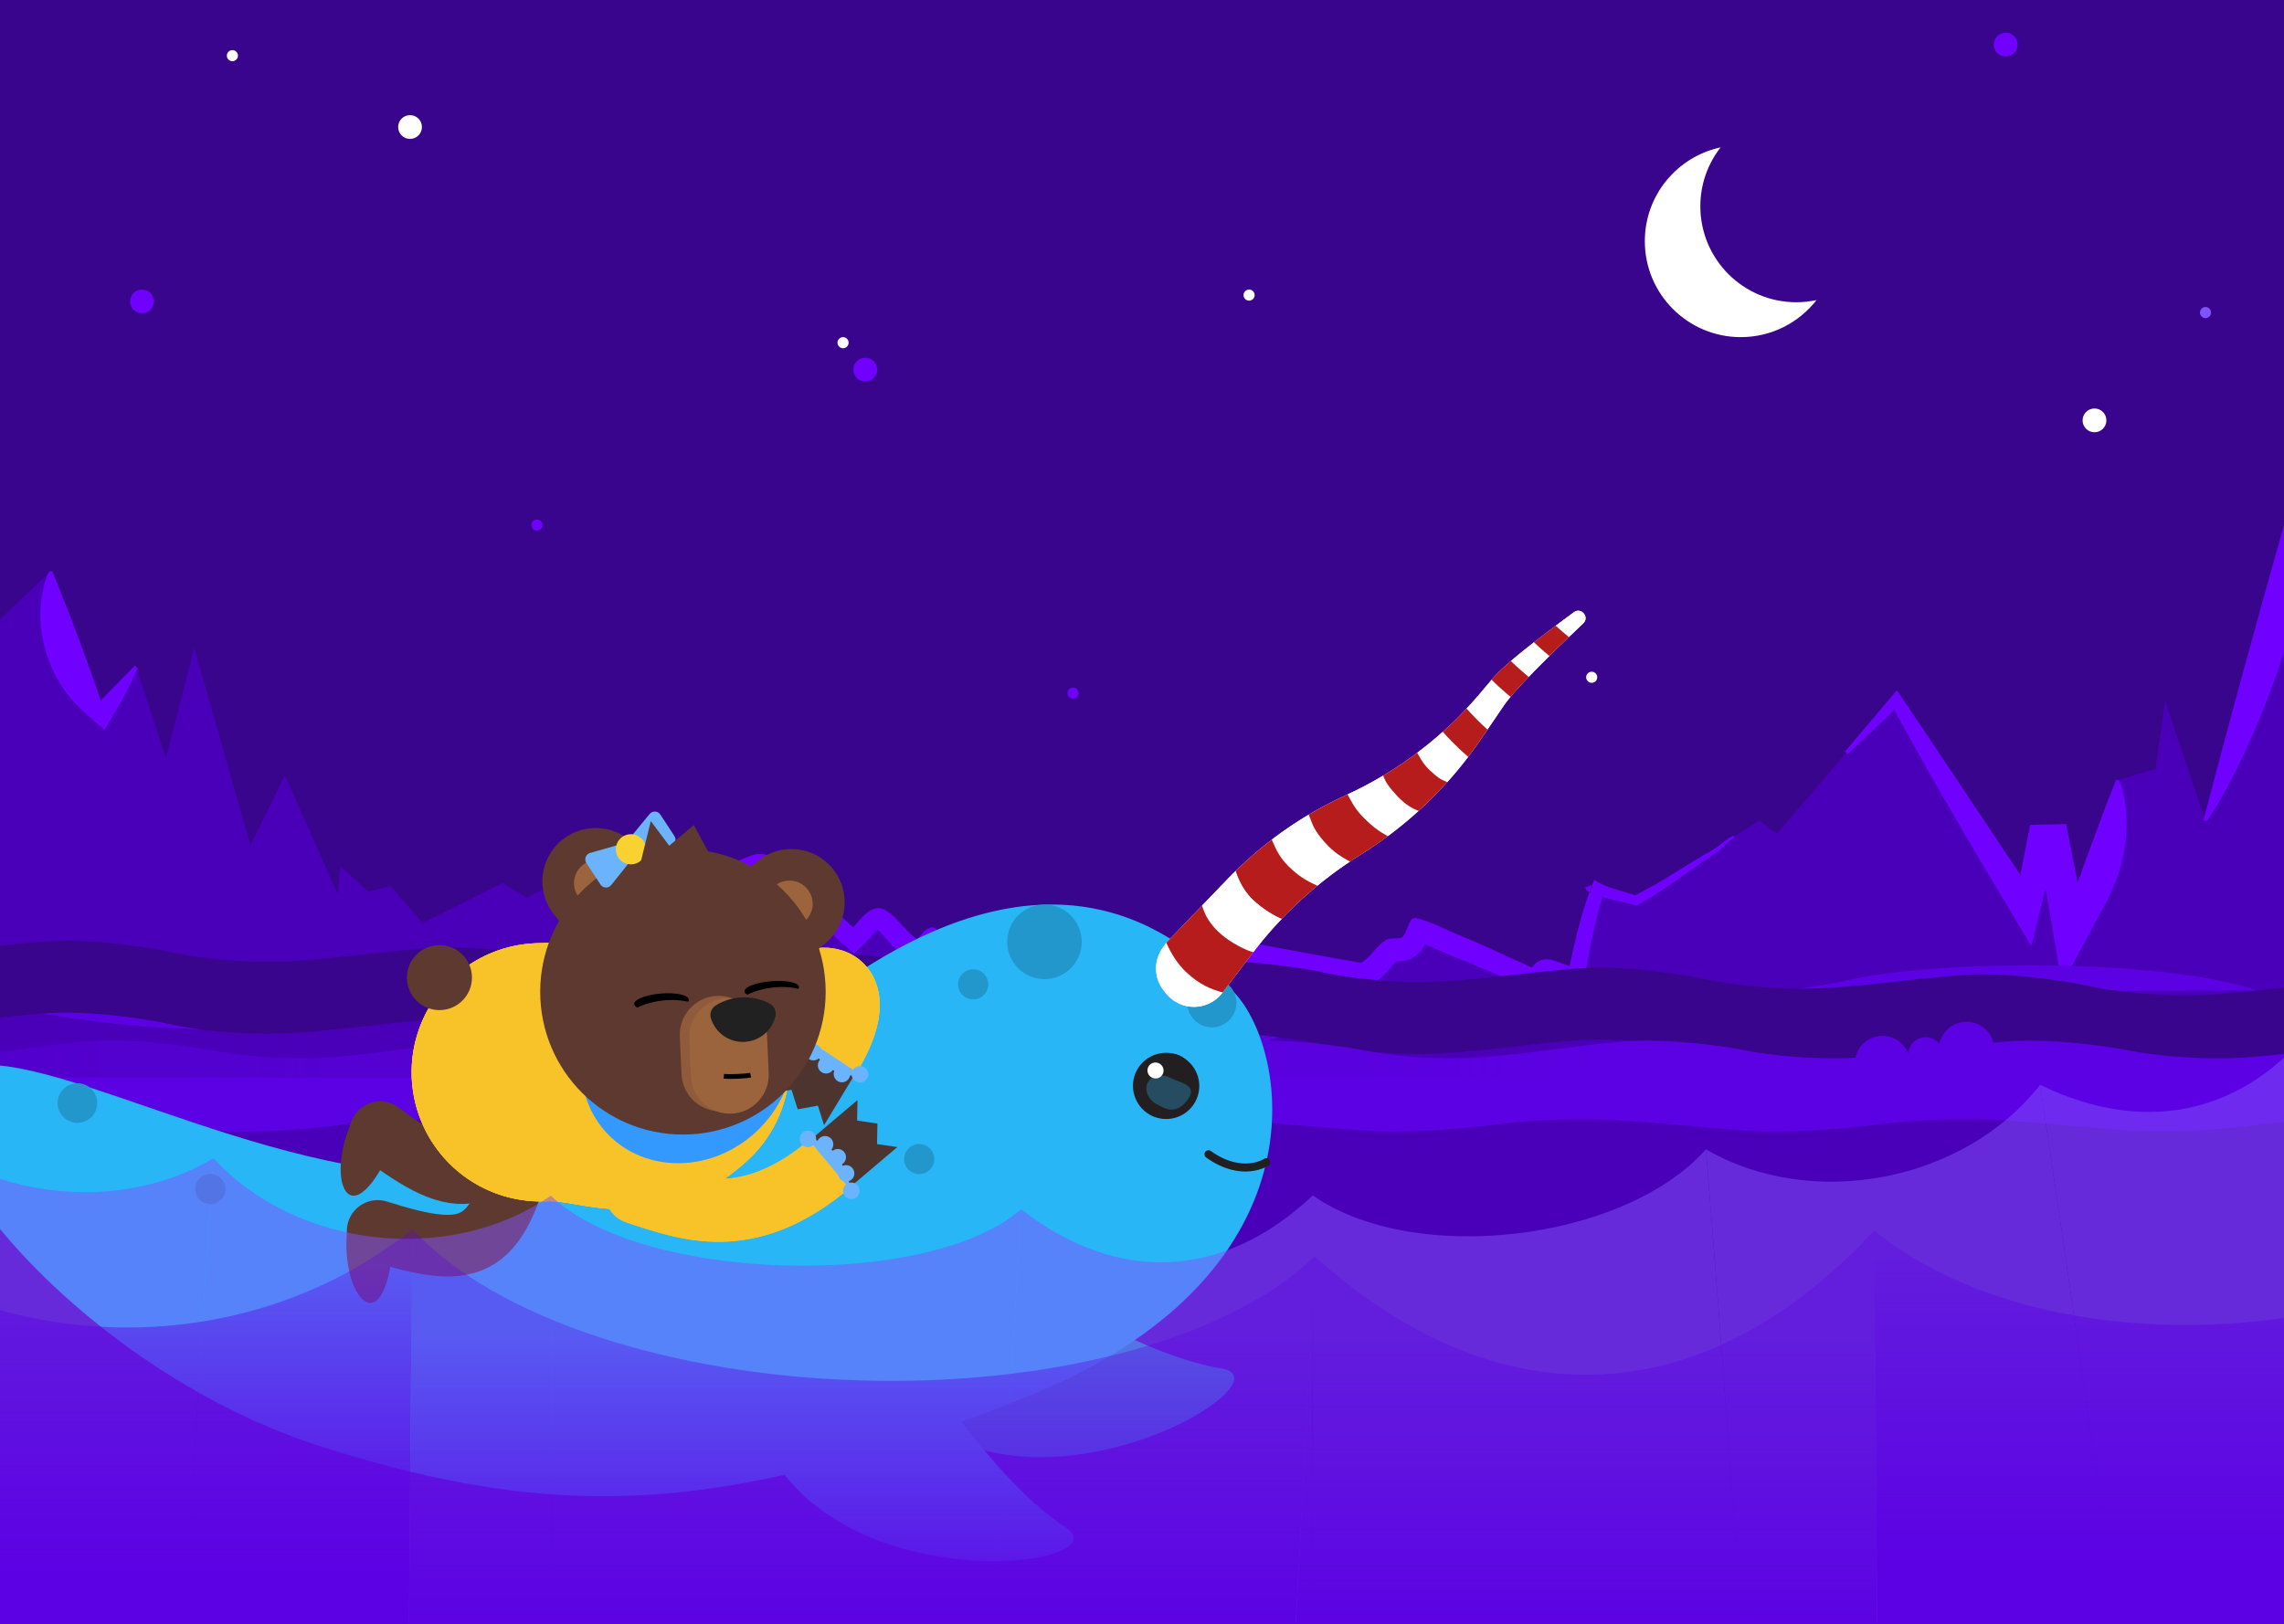 <svg width="1440" height="1024" viewBox="0 0 1440 1024" fill="none" xmlns="http://www.w3.org/2000/svg">
<rect x="0" y="0" width="1440" height="1024" fill="#808080" stroke="none"/>
<g clip-path="url(#clip0)">
<rect width="1440" height="1024" fill="#1B0243"/>
<g clip-path="url(#clip1)">
<path d="M1458.02 -21H-19.98V1141.1H1458.02V-21Z" fill="#3A058D"/>
<path d="M1542.63 308.79L1440.66 331.79L1390.37 517.41L1364.98 441.89L1358.99 484.76L1335.01 492.14L1309.37 564.58L1305.37 537.01L1291.42 524.76L1274.68 556.38L1195.82 437.57L1120.33 525.68L1109.38 517.36L1032.83 565.72L1005.76 556.41L988.21 621.22L891.98 579.41L883.46 593.07L873.781 593.28L858.13 608.83L755.171 588.72L735.401 606.52L724.301 603.18L709.23 625.07L622.07 596.81L607.32 611.03L588.94 586.95L578.45 594.09L553.46 576.51L538.33 586.21L480.22 538.81L425.311 561.07L399.37 547.1L366.7 562.99L354.49 555.05L331.95 565.93L316.73 556.83L266.47 582.01L246.311 558.85L232.22 562.26L214.61 546.18L212.87 563.74L179.58 488.94L157.88 532.94L122.44 408.41L104.57 478.12L85.9 420.52L62.77 445.01L31.93 360.31L-4.069 394.32L-22.38 383.39L-45.62 394.43L-89.519 360.81V1035.41H1542.63V308.79Z" fill="#4900B8"/>
<path d="M86.719 421.29C85.619 424.11 84.349 426.78 83.099 429.46L81.149 433.41L79.129 437.3C77.799 439.91 76.339 442.39 74.949 444.94L70.579 452.4L65.889 460.39L52.639 448.65C46.279 443.01 41.379 436.85 37.449 430.32C33.529 423.78 30.609 416.87 28.539 409.62C26.489 402.37 25.359 394.76 25.429 386.7C25.459 384.68 25.559 382.63 25.749 380.55C25.999 378.44 26.219 376.35 26.639 374.19C26.799 373.12 27.069 372.02 27.319 370.92C27.539 369.84 27.879 368.7 28.179 367.58C28.509 366.45 28.869 365.33 29.299 364.15C29.519 363.57 29.719 362.99 29.979 362.4C30.209 361.76 30.509 361.12 30.819 360.54L33.019 360.07L33.449 361.29L33.959 362.59L34.979 365.2L37.069 370.42C38.489 373.9 39.819 377.41 41.209 380.89C44.019 387.86 46.609 394.91 49.289 401.93C51.999 408.94 54.469 416.03 57.029 423.1C59.619 430.15 61.949 437.31 64.339 444.44L61.519 443.85C69.369 435.81 77.159 427.73 85.059 419.74L86.719 421.29Z" fill="#7000FF"/>
<path d="M1093.65 528.22C1091.7 529.36 1089.96 530.78 1088.27 532.31C1086.58 533.84 1084.89 535.46 1083.08 537.02L1082.88 537.15C1078.76 539.82 1074.71 542.59 1070.69 545.43L1058.59 553.94C1054.54 556.79 1050.45 559.63 1046.26 562.38C1042.07 565.13 1037.8 567.83 1033.37 570.28L1031.59 571.26L1029.18 570.5C1025.34 569.28 1021.01 568.49 1016.41 567.33C1011.83 566.18 1006.91 564.57 1002.29 561.91L1011.9 558.54C1011.47 560.01 1011.07 561.48 1010.77 562.84C1010.62 563.5 1010.5 564.18 1010.46 564.61C1010.44 564.79 1010.46 565.03 1010.49 564.64V564.41L1010.48 564.25L1010.46 564.02C1010.45 563.91 1010.43 563.81 1010.41 563.7L1010.38 563.54L1010.31 563.25C1010.26 563.05 1010.19 562.85 1010.12 562.65C1010.1 562.59 1010.01 562.37 1009.93 562.2C1009.85 562.02 1009.75 561.84 1009.65 561.67C1009.55 561.49 1009.45 561.34 1009.32 561.16C1009.12 560.88 1008.9 560.62 1008.66 560.37C1008.42 560.12 1008.15 559.89 1007.88 559.69C1007.6 559.48 1007.17 559.2 1006.77 559.02C1006.36 558.82 1005.93 558.67 1005.5 558.56C1005.11 558.46 1004.74 558.4 1004.34 558.37C1003.95 558.34 1003.55 558.35 1003.17 558.39C1002.86 558.42 1002.67 558.45 1002.41 558.51C1001.96 558.6 1001.36 558.83 1001.2 558.9C1000.95 559.01 1000.7 559.13 1000.46 559.28C1000.29 559.38 1000.19 559.45 1000.05 559.54L999.74 559.78C999.15 560.27 999.1 560.4 999.02 560.47C998.96 560.53 998.95 560.53 998.97 560.49L999.13 560.07C999.27 559.7 999.4 559.25 999.45 558.91C999.52 558.59 999.48 558.28 999.43 558.65C999.43 558.86 999.39 559.23 999.71 560.12C999.87 560.52 1000.16 561.1 1000.6 561.61C1001.05 562.15 1001.63 562.64 1002.24 562.96L1012.6 559.25C1008.92 569.32 1006.2 579.8 1003.96 590.52C1001.71 601.25 999.91 612.22 997.85 623.38L995.77 634.64L984.43 630.4C982.1 629.53 979.78 628.63 977.42 627.69C976.24 627.22 975.05 626.74 973.82 626.22C973.2 625.96 972.57 625.68 971.86 625.36C971.5 625.19 971.13 625.02 970.64 624.76C970.38 624.62 970.11 624.48 969.62 624.18L969.13 623.85L968.78 623.6C968.6 623.46 968.43 623.33 968.25 623.18C968.09 623.05 967.94 622.91 967.79 622.76C967.63 622.6 967.56 622.55 967.19 622.14C967.04 621.97 966.9 621.8 966.76 621.63L966.56 621.36L966.3 620.98C965.99 620.51 965.71 620 965.48 619.47C965.36 619.21 965.26 618.94 965.16 618.67C965.11 618.55 964.91 617.95 964.76 617.16C964.49 615.73 964.54 614.15 964.89 612.8C965.24 611.28 966.17 609.47 967.4 608.2C968.09 607.48 968.65 607.06 968.86 606.92C969.19 606.68 969.54 606.46 969.91 606.25C970.27 606.05 970.65 605.87 971.03 605.71C971.35 605.57 971.95 605.38 971.99 605.37C972.59 605.19 973.22 605.06 973.84 605C974.17 604.96 974.41 604.95 974.71 604.94C975.71 604.93 976 604.98 976.35 605.02C976.63 605.05 976.87 605.09 977.03 605.12C977.39 605.18 977.58 605.23 977.79 605.27L978.69 605.49L979.95 605.85C980.7 606.08 981.38 606.29 982.04 606.52C983.37 606.97 984.65 607.43 985.95 607.93C987.25 608.44 988.55 608.97 990 609.65C990.73 610 991.48 610.37 992.45 610.94C992.95 611.24 993.48 611.56 994.3 612.2C994.72 612.54 995.21 612.92 995.98 613.77C996.15 613.95 996.41 614.27 996.62 614.56C996.73 614.71 996.89 614.93 997.02 615.12L997.21 615.42L997.45 615.82C997.62 616.12 997.73 616.33 997.91 616.73C998.09 617.13 998.23 617.51 998.37 617.94C998.54 618.48 998.67 619.04 998.75 619.6C998.85 620.28 998.89 621.02 998.86 621.73L998.23 636.46L984.15 631.15C967.47 624.87 951.4 617.72 935.52 611.04L929.59 608.5L923.78 606.06C922.86 605.69 922.01 605.3 921.03 604.94L919.54 604.4L917.88 603.77C915.64 602.91 913.49 602.01 911.42 601.12C903.12 597.52 895.84 594.15 889.25 592.74L896.43 592.41L895.16 592.86L901.32 588.39C901.51 588.17 901.41 588.28 901.2 588.83C900.98 589.37 900.67 590.3 900.18 591.64C899.67 592.98 899.04 594.78 897.6 597.16C896.87 598.34 895.9 599.67 894.59 600.97C893.29 602.27 891.63 603.5 889.86 604.39L889.08 604.78L888.14 605.1C886.22 605.75 884.36 606.06 882.87 606.2C881.38 606.34 880.23 606.33 879.48 606.35L878.63 606.37L878.41 606.39C878.38 606.4 878.35 606.4 878.33 606.4C878.31 606.42 878.68 606.39 879.18 606.24L881.57 605.17C881.17 605.44 880.62 605.87 879.83 606.69C879.04 607.5 878.06 608.67 876.79 610.17C875.52 611.67 873.98 613.52 871.82 615.53C869.68 617.51 866.78 619.65 863.32 621.13L859.63 622.71L855.6 622.02C838.38 619.08 821.08 616.16 803.75 612.99C795.08 611.4 786.41 609.75 777.74 608C769.07 606.24 760.38 604.42 751.73 602.38L765.53 598.01C763.44 600.33 761.17 602.86 758.54 605.42C755.9 607.98 752.91 610.61 749.15 613.03C745.42 615.42 740.72 617.66 735.17 618.49C732.42 618.91 729.53 618.95 726.76 618.6C723.98 618.26 721.35 617.55 718.95 616.62L730.19 616.08C730.84 615.75 731.41 615.34 731.8 614.99C732.2 614.63 732.43 614.34 732.56 614.17C732.8 613.82 732.65 613.97 732.43 614.47C732.2 614.96 731.88 615.77 731.48 616.82C731.07 617.88 730.59 619.19 729.81 620.87C729.4 621.76 728.97 622.58 728.51 623.38C728.05 624.19 727.55 624.99 727.01 625.78C725.94 627.36 724.7 628.87 723.34 630.27C720.62 633.07 717.39 635.34 714.11 636.96L708.91 639.53L703.58 637.71C698.88 636.11 694.61 634.47 690.33 632.84L677.66 627.99C669.28 624.8 660.95 621.7 652.65 618.92C644.37 616.19 636.08 613.51 628.16 611.84C627.17 611.62 626.2 611.44 625.23 611.26C624.74 611.16 624.28 611.1 623.8 611.02C623.4 610.95 622.54 610.83 623.1 610.88C623.6 610.92 624.79 610.83 625.87 610.35C626.4 610.13 626.86 609.84 627.17 609.59C627.48 609.35 627.66 609.16 627.73 609.08C627.86 608.92 627.61 609.17 627.22 609.8C626.8 610.43 626.26 611.4 625.34 612.83C624.87 613.54 624.29 614.41 623.44 615.44C622.57 616.47 621.43 617.74 619.52 619.07C617.68 620.38 614.79 621.63 611.9 621.9C610.46 622.05 609.11 621.99 607.89 621.83C606.66 621.66 605.65 621.39 604.71 621.08L606.28 621.5C603.81 620.96 602.48 620.21 601.41 619.61C600.36 618.99 599.61 618.43 599.02 617.94C597.8 616.94 597.02 616.14 596.31 615.38C594.93 613.88 593.93 612.6 592.99 611.37C591.14 608.92 589.6 606.67 588.11 604.53C586.63 602.41 585.2 600.38 583.94 598.77C583.33 597.99 582.72 597.3 582.49 597.06C582.4 596.94 582.4 596.99 582.99 597.32C583.33 597.5 583.82 597.77 584.82 598.06C585.78 598.33 587.5 598.67 589.71 598.23L590.68 598C591.19 597.85 591.65 597.51 591.67 597.45C591.69 597.4 591.41 597.62 590.76 598.46C590.41 598.89 590.02 599.45 589.1 600.55L588.7 601.01L588.17 601.57C587.99 601.76 587.7 602.03 587.46 602.25C587.35 602.35 587.18 602.5 586.99 602.65L586.45 603.08C586.3 603.2 586.01 603.4 585.75 603.57C585.49 603.74 585.22 603.91 584.95 604.07C584.64 604.25 584.22 604.46 583.85 604.63C583.44 604.81 583.15 604.95 582.58 605.14C582.06 605.31 581.53 605.46 581 605.57C580.5 605.68 579.78 605.77 579.17 605.81C577.9 605.9 576.6 605.77 575.34 605.47C574.72 605.32 574.12 605.12 573.52 604.88C573.22 604.76 572.93 604.63 572.65 604.49L572.26 604.29L572.21 604.26L571.81 604.02L571.01 603.52L570.21 603.01L569.82 602.75L569.52 602.53C568.72 601.94 567.87 601.31 567.22 600.71C564.41 598.29 562.34 596 560.42 593.89C558.52 591.77 556.83 589.81 555.27 588.19C554.89 587.8 554.49 587.37 554.14 587.05L553.6 586.52L553.1 586.07C552.76 585.74 552.48 585.54 552.21 585.31C552.04 585.16 552.01 585.15 551.96 585.11C551.94 585.09 551.92 585.07 551.9 585.04L551.87 585C551.86 584.99 551.84 584.96 551.91 585.01C552.08 585.12 552.36 585.19 552.45 585.23C552.51 585.25 552.58 585.26 552.65 585.27C552.73 585.3 552.81 585.31 552.9 585.32C553.24 585.38 553.67 585.38 554.03 585.35C554.8 585.25 555.13 585 554.96 585.06C554.81 585.1 554.32 585.4 553.71 585.92C553.1 586.42 552.38 587.13 551.6 587.95C550.82 588.77 549.99 589.71 549.05 590.76C548.11 591.81 547.08 592.97 545.69 594.32L538.58 601.27L531.2 595.12C528.48 592.85 526.07 590.38 524.08 588.27C522.08 586.15 520.39 584.39 518.7 582.94L505.38 571.87C496.45 564.3 487.57 556.41 479.09 548.02L479.56 548.42C479.36 548.24 479.74 548.27 479.36 548.14C479 548.04 477.91 548.14 476.5 548.56C475.79 548.76 475.01 549.03 474.14 549.35L472.77 549.85L472.16 550.07L471.54 550.32L466.11 552.48C462.4 553.94 458.63 555.39 454.77 556.7C450.9 558 446.96 559.18 442.96 560.19L444.06 559.76C440.81 561.16 437.45 563.1 433.38 564.98C430.67 566.24 427.65 566.82 424.64 566.65C421.63 566.47 418.88 565.52 416.65 564.35C412.16 561.97 409.11 559.04 406.14 556.59C403.21 554.13 400.48 551.98 397.8 551.02L401.18 550.62C395.84 553.13 390.52 556.25 384.83 559.05C381.98 560.45 379.04 561.76 375.96 562.82C372.89 563.89 369.66 564.64 366.39 564.99L365.29 565.11L364.66 564.62C361.34 562.07 358.28 559.4 355.11 556.95L355.49 557.14C354.33 556.62 352.57 556.81 350.89 557.32C349.19 557.83 347.49 558.62 345.82 559.47L345 558.13C346.64 557.14 348.32 556.18 350.16 555.45C351.08 555.09 352.04 554.79 353.07 554.64C354.09 554.49 355.19 554.5 356.25 554.84L356.35 554.87L356.45 554.93C359.87 557.21 363.12 559.66 366.47 561.9L365.85 561.77C371.79 560.77 377.36 558.18 382.65 555.18C387.96 552.18 393.08 548.75 398.52 545.76L398.87 545.57L399.25 545.68C403.34 546.82 406.72 549.27 409.9 551.65C413.08 554.04 416.13 556.58 419.55 558.19C421.25 558.99 423.04 559.5 424.85 559.55C426.65 559.59 428.46 559.18 430.07 558.36C433.52 556.59 436.88 554.42 440.49 552.61L440.58 552.57L440.68 552.54C448.12 550.28 455.35 547.33 462.51 544.2L467.89 541.82C469.73 541.04 471.5 540.29 473.44 539.61C475.36 538.96 477.41 538.42 479.61 538.46C481.8 538.48 484.06 539.3 485.77 540.69L485.81 540.72L485.84 540.75C494.34 548.58 503.28 555.92 512.37 563.1L526.06 573.85C530.74 577.6 534.4 582.16 538.83 585.64L537.11 585.74C538.91 583.91 540.58 581.75 542.42 579.71C544.26 577.68 546.23 575.62 548.82 574.13C550.11 573.4 551.6 572.83 553.2 572.74C554.81 572.61 556.38 573 557.82 573.69C560.44 575.18 562.45 577.06 564.44 578.99C568.35 582.85 571.75 587.08 575.76 590.41C576.25 590.84 576.77 591.2 577.29 591.58C577.55 591.78 577.81 591.92 578.06 592.09L578.45 592.34L578.64 592.46C578.69 592.48 578.58 592.42 578.55 592.43C578.46 592.4 578.33 592.42 578.3 592.43C578.27 592.44 578.3 592.43 578.36 592.39C578.48 592.3 578.67 592.1 578.86 591.88C579.24 591.43 579.63 590.88 580.05 590.33C580.88 589.23 581.81 588.09 582.97 587.11C584.11 586.13 585.5 585.34 587 584.91L587.07 584.89L587.11 584.88C588.37 584.67 589.25 585.13 589.95 585.51C590.65 585.92 591.23 586.39 591.76 586.87C592.82 587.83 593.74 588.85 594.62 589.89C596.37 591.97 597.95 594.11 599.52 596.25C601.09 598.38 602.64 600.52 604.26 602.56C605.07 603.58 605.89 604.57 606.76 605.47C607.19 605.92 607.63 606.34 608.08 606.69C608.5 607.04 609 607.32 609.21 607.35L609.26 607.36L609.38 607.4C610.2 607.66 610.75 607.61 611.36 607.18C611.99 606.75 612.61 605.92 613.18 605.03C614.34 603.22 615.37 601.08 617.09 599.19C617.95 598.25 619.03 597.39 620.31 596.86C621.58 596.32 622.99 596.15 624.29 596.26C624.97 596.31 625.5 596.42 626.08 596.5C626.65 596.59 627.22 596.66 627.78 596.77C628.91 596.97 630.04 597.16 631.16 597.4C640.14 599.21 648.85 601.86 657.48 604.69C666.11 607.54 674.62 610.67 683.1 613.85C691.58 617.01 700.02 620.37 708.51 623.26L707.37 623.34C709.26 622.4 710.97 621.16 712.42 619.66C713.87 618.17 715.05 616.39 715.93 614.49C716.81 612.57 717.48 610.38 718.45 608.2C718.94 607.11 719.51 606.01 720.29 604.96C721.06 603.92 722.09 602.94 723.36 602.3L723.96 602L724.59 602.24C727.26 603.26 730.1 603.64 732.88 603.19C735.66 602.77 738.33 601.56 740.78 599.98C743.24 598.39 745.5 596.42 747.65 594.31C749.8 592.2 751.83 589.93 753.87 587.62L754.49 586.92L755.4 587.14C789.39 595.16 823.85 601.12 858.29 607.23L857.46 607.33C860.63 606 863.12 603.28 865.59 600.43C866.84 599 868.1 597.52 869.53 596.14C870.95 594.75 872.54 593.46 874.33 592.44L874.45 592.37L874.58 592.33C876.3 591.76 878.03 591.76 879.53 591.76C881.05 591.77 882.4 591.74 883.58 591.34L883.39 591.42C884.18 591.03 884.81 590.38 885.35 589.52C885.89 588.67 886.31 587.64 886.72 586.57C887.55 584.43 888.3 582 889.91 579.84L890.17 579.49L890.58 579.35L891.85 578.92L892.24 578.79L892.63 578.89C901.32 581.01 909.23 585 917.11 588.53C919.08 589.42 921.06 590.28 923.06 591.09C924.05 591.5 925.07 591.88 926.09 592.27C927.11 592.66 928.11 593.13 929.12 593.56C933.14 595.31 937.1 597.08 941.07 598.88C956.93 606.07 972.62 613.57 988.69 620.12L986.92 621.25C986.92 621.55 987 621.67 987.02 621.72C987.05 621.77 987.06 621.77 987.04 621.76C987.02 621.73 986.95 621.67 986.86 621.6C986.69 621.46 986.47 621.31 986.23 621.17C985.76 620.88 985.24 620.61 984.72 620.35C983.66 619.82 982.56 619.34 981.45 618.88C980.34 618.42 979.21 617.98 978.08 617.57C977.51 617.37 976.95 617.17 976.38 616.98L975.55 616.72L975.16 616.62L975 616.59C974.97 616.58 974.89 616.58 975.03 616.58L975.1 616.57C975.17 616.56 975.23 616.55 975.3 616.53C975.34 616.52 975.47 616.47 975.54 616.43C975.58 616.41 975.62 616.38 975.66 616.35C975.68 616.33 975.75 616.28 975.83 616.2C975.98 616.05 976.09 615.83 976.13 615.65C976.17 615.49 976.18 615.3 976.15 615.13C976.1 614.92 976.1 614.95 976.07 614.86C976.04 614.8 976.01 614.74 975.98 614.69C975.94 614.63 975.92 614.61 975.89 614.57C975.83 614.5 975.84 614.51 975.81 614.49C975.77 614.46 975.82 614.5 975.85 614.52L976.17 614.71L976.94 615.1L978.57 615.86L981.91 617.33C984.15 618.29 986.41 619.23 988.67 620.16L986.97 621.05C989.41 610.13 991.65 599.13 994.38 588.23C997.11 577.33 1000.34 566.5 1004.66 556.07L1005.15 554.88L1006.3 555.48C1006.91 555.8 1007.39 556.4 1007.61 556.97C1007.85 557.54 1007.9 558.08 1007.91 558.58C1007.92 559.58 1007.73 560.46 1007.49 561.31C1007.24 562.16 1006.93 562.97 1006.55 563.76C1006.36 564.15 1006.15 564.54 1005.91 564.93C1005.65 565.33 1005.44 565.69 1004.91 566.15C1004.75 566.26 1004.62 566.41 1004.17 566.53C1004.08 566.55 1003.94 566.57 1003.77 566.56C1003.62 566.55 1003.45 566.51 1003.29 566.43C1003.11 566.35 1003.01 566.26 1002.91 566.16C1002.86 566.11 1002.81 566.05 1002.77 566L1002.69 565.88C1002.49 565.52 1002.5 565.35 1002.46 565.16C1002.44 564.99 1002.43 564.84 1002.44 564.71C1002.45 564.18 1002.52 563.75 1002.6 563.31C1002.76 562.45 1002.97 561.65 1003.19 560.85C1003.64 559.26 1004.16 557.71 1004.7 556.17L1005.16 554.84L1006.34 555.59C1010.03 557.93 1014.15 559.53 1018.41 560.81C1022.66 562.12 1027.07 563.15 1031.37 564.76L1030.55 564.8C1048.17 556.1 1064.25 544.52 1081.6 534.99L1081.51 535.05C1083.35 533.68 1085.11 532.19 1086.97 530.75C1088.82 529.31 1090.8 527.95 1092.96 526.91L1093.65 528.22Z" fill="#7000FF"/>
<path d="M1336.37 492.32C1336.78 493.32 1337.07 494.28 1337.37 495.24C1337.68 496.2 1337.99 497.17 1338.21 498.1C1338.47 499.05 1338.68 499.98 1338.88 500.9C1339.09 501.83 1339.28 502.75 1339.43 503.65C1340.12 507.31 1340.45 510.84 1340.68 514.33C1341.03 521.28 1340.64 527.97 1339.63 534.43C1338.57 540.87 1336.98 547.13 1334.88 553.21C1334.38 554.74 1333.73 556.21 1333.16 557.72C1332.58 559.22 1332.01 560.72 1331.29 562.17L1329.24 566.56L1326.92 570.85L1299.99 620.71L1291.09 568.15C1290.48 564.55 1289.84 560.96 1289.27 557.35L1287.52 546.54L1284.02 524.92L1301.4 538.92L1281.89 538.97L1298.12 525.35L1294.03 542.39L1291.99 550.91C1291.32 553.75 1290.6 556.59 1289.9 559.42L1280.7 596.64L1261.79 564.97L1252.64 549.65C1249.58 544.55 1246.54 539.44 1243.55 534.29C1237.54 524.02 1231.49 513.77 1225.59 503.42C1222.63 498.25 1219.64 493.11 1216.71 487.92L1207.93 472.35C1202.13 461.94 1196.33 451.52 1190.67 441.02L1200.55 441.63C1197.62 444.49 1194.7 447.35 1191.74 450.18C1188.78 453.01 1185.86 455.87 1182.87 458.68L1173.91 467.1C1170.94 469.92 1167.92 472.7 1164.88 475.46L1163.17 474L1194.79 436.69L1195.97 435.3L1196.99 436.83C1210.22 456.58 1223.53 476.27 1236.69 496.06L1276.23 555.4L1272.89 556.06L1279.65 521.69L1279.95 520.19L1281.48 520.15L1300.98 519.7L1302.6 519.66L1302.91 521.25L1311.36 564.22L1307.5 563.93L1313.77 545.7L1320.49 527.63L1327.21 509.56C1327.78 508.06 1328.32 506.54 1328.9 505.05L1330.69 500.57L1334.27 491.61L1336.37 492.32Z" fill="#7000FF"/>
<path d="M1542.89 309.89C1539.03 312.34 1535.12 314.57 1531.18 316.68C1527.24 318.8 1523.28 320.82 1519.3 322.74C1511.34 326.6 1503.31 330.19 1495.21 333.49L1489.14 335.97L1483.03 338.31L1476.92 340.63L1470.78 342.81L1464.64 344.98L1458.46 347.01L1452.28 349.04C1450.22 349.71 1448.14 350.31 1446.07 350.94L1459.85 337.68C1458.99 341.59 1458.24 345.52 1457.3 349.41L1454.52 361.08C1453.6 364.97 1452.5 368.81 1451.5 372.68C1450.47 376.54 1449.49 380.41 1448.33 384.24L1444.98 395.75C1443.82 399.57 1442.57 403.37 1441.37 407.19L1439.55 412.9L1437.59 418.58L1435.63 424.26L1434.65 427.1L1433.6 429.92C1428.16 444.99 1422.04 459.88 1415.21 474.56C1411.71 481.88 1408.17 489.19 1404.23 496.38C1403.28 498.19 1402.27 499.98 1401.25 501.77L1399.73 504.46L1398.15 507.13C1396.05 510.69 1393.85 514.23 1391.45 517.71L1389.29 517.11L1395.37 493.92C1397.39 486.19 1399.42 478.46 1401.51 470.75L1407.74 447.6C1409.8 439.88 1411.9 432.17 1414.03 424.47L1426.75 378.25L1439.7 332.09L1440.04 330.87L1441.26 330.59C1449.68 328.64 1458.08 326.62 1466.51 324.72L1491.78 318.96L1504.42 316.08L1517.07 313.28L1542.38 307.69L1542.89 309.89Z" fill="#7000FF"/>
<path d="M1423.02 624.6C1364.02 604.6 1223.02 604.6 1163.02 618.6C1119.12 628.84 1004.41 634.78 958.99 633.51C892.539 631.65 859.07 642.9 796.02 656.6C758.91 664.66 705.32 661.38 667.02 666.6C632.05 671.36 550.72 651.67 516.02 653.6C372.02 661.6 343.11 637.41 271.92 639.36C183.93 641.77 147.02 664.6 -19.98 630.6" fill="#5C01E4"/>
<path d="M1614.88 677.31C1578.17 676.67 1554.54 670.68 1554.54 670.68C1554.54 670.68 1524.83 664.58 1494.2 664.05C1463.57 663.52 1409.85 673.72 1373.13 673.07C1336.41 672.42 1312.81 666.44 1312.81 666.44C1312.81 666.44 1283.11 660.34 1252.5 659.81C1221.87 659.27 1168.2 669.47 1131.48 668.83C1094.77 668.19 1071.25 662.2 1071.25 662.2C1071.25 662.2 1041.73 656.11 1011.11 655.57C980.48 655.03 927.15 665.24 890.45 664.6C853.74 663.96 830.91 657.98 830.91 657.98C830.91 657.98 800.38 651.87 769.77 651.33C739.14 650.79 684.62 660.98 647.9 660.34C611.19 659.7 587.56 653.71 587.56 653.71C587.56 653.71 557.85 647.61 527.22 647.08C496.59 646.54 442.87 656.75 406.15 656.1C369.44 655.46 345.83 649.46 345.83 649.46C345.83 649.46 316.13 643.36 285.53 642.83C254.9 642.29 201.22 652.49 164.5 651.85C127.78 651.21 104.28 645.22 104.28 645.22C104.28 645.22 74.76 639.13 44.14 638.59C13.51 638.05 -40.1 648.26 -76.81 647.62C-113.52 646.98 -331.61 642.29 -331.61 642.29L-331.91 596.97C-331.91 596.97 -112.73 601.64 -76.01 602.29C-39.3 602.93 14.17 592.73 44.8 593.26C75.43 593.79 105 599.89 105 599.89C105 599.89 128.56 605.88 165.27 606.52C201.98 607.16 255.68 596.96 286.31 597.5C316.94 598.04 346.63 604.13 346.63 604.13C346.63 604.13 370.26 610.12 406.95 610.76C443.65 611.4 497.39 601.2 528.02 601.74C558.65 602.28 588.36 608.37 588.36 608.37C588.36 608.37 611.98 614.36 648.7 615C685.41 615.64 739.95 605.46 770.57 605.99C801.2 606.53 831.71 612.64 831.71 612.64C831.71 612.64 854.53 618.62 891.25 619.26C927.97 619.9 981.3 609.7 1011.91 610.23C1042.54 610.77 1072.05 616.86 1072.05 616.86C1072.05 616.86 1095.58 622.85 1132.28 623.49C1168.98 624.13 1222.67 613.93 1253.3 614.47C1283.93 615.01 1313.61 621.1 1313.61 621.1C1313.61 621.1 1337.23 627.09 1373.93 627.73C1410.63 628.37 1464.37 618.17 1495 618.71C1525.63 619.25 1555.34 625.34 1555.34 625.34C1555.34 625.34 1578.96 631.33 1615.68 631.97C1652.39 632.61 1706.65 622.42 1737.26 622.96C1767.89 623.5 1798.11 629.6 1798.11 629.6L1797.32 674.93C1797.32 674.93 1767.08 668.82 1736.47 668.29C1705.85 667.75 1651.58 677.96 1614.88 677.31Z" fill="#3A058D"/>
<path d="M1947.94 672.12C1933.32 633.5 1885.79 608.3 1847.37 615.35C1808.95 622.4 1771.99 641.19 1733.05 639.4C1676.07 636.77 1620.84 590.39 1566.78 609.8C1534.97 621.22 1511.83 653.75 1478.99 661.14C1449.01 667.89 1419.23 652.09 1390.06 642.1C1311.03 615.05 1225.33 630.14 1143.98 647.68C1062.63 665.22 1122.26 672.12 897.529 672.12" fill="#3A058D"/>
<path d="M-331.61 661.73C-331.61 661.73 -87.3 667.3 -50.58 667.3C-13.86 667.3 39.42 656.16 70.05 656.16C100.68 656.16 130.36 661.74 130.36 661.74C130.36 661.74 154.02 667.32 190.74 667.32C227.46 667.32 280.97 656.18 311.6 656.18C342.23 656.18 372.03 661.76 372.03 661.76C372.03 661.76 395.76 667.33 432.46 667.33C469.17 667.33 522.72 656.2 553.35 656.2C583.98 656.2 613.8 661.78 613.8 661.78C613.8 661.78 637.52 667.36 674.24 667.36C710.96 667.36 765.32 656.22 795.93 656.22C826.56 656.22 857.17 661.8 857.17 661.8C857.17 661.8 880.09 667.37 916.81 667.37C953.53 667.37 1006.67 656.24 1037.29 656.24C1067.92 656.24 1097.54 661.82 1097.54 661.82C1097.54 661.82 1121.17 667.4 1157.88 667.4C1194.59 667.4 1248.09 656.26 1278.72 656.26C1309.35 656.26 1339.13 661.84 1339.13 661.84C1339.13 661.84 1362.85 667.41 1399.56 667.41C1436.27 667.41 1489.82 656.28 1520.45 656.28C1551.08 656.28 1580.89 661.86 1580.89 661.86C1580.89 661.86 1604.61 667.44 1641.33 667.44C1678.05 667.44 1732.12 656.3 1762.73 656.3C1793.36 656.3 1823.69 661.88 1823.69 661.88V705.17H-331.61V661.73Z" fill="url(#paint0_linear)"/>
<path d="M-249.75 709.73C-249.75 709.73 -5.44 705.84 31.28 705.84C68 705.84 121.28 713.61 151.91 713.61C182.54 713.61 212.22 709.72 212.22 709.72C212.22 709.72 235.88 705.83 272.6 705.83C309.32 705.83 362.83 713.6 393.46 713.6C424.09 713.6 453.89 709.71 453.89 709.71C453.89 709.71 477.62 705.82 514.32 705.82C551.03 705.82 604.58 713.59 635.21 713.59C665.84 713.59 695.66 709.7 695.66 709.7C695.66 709.7 719.38 705.81 756.1 705.81C792.82 705.81 847.17 713.58 877.79 713.58C908.42 713.58 939.04 709.69 939.04 709.69C939.04 709.69 961.96 705.8 998.68 705.8C1035.4 705.8 1088.54 713.57 1119.16 713.57C1149.79 713.57 1179.41 709.68 1179.41 709.68C1179.41 709.68 1203.04 705.79 1239.75 705.79C1276.46 705.79 1329.96 713.56 1360.59 713.56C1391.22 713.56 1421 709.67 1421 709.67C1421 709.67 1444.72 705.78 1481.43 705.78C1518.14 705.78 1571.69 713.55 1602.32 713.55C1632.95 713.55 1662.76 709.66 1662.76 709.66C1662.76 709.66 1686.48 705.77 1723.2 705.77C1759.92 705.77 1813.99 713.54 1844.6 713.54C1875.23 713.54 1905.56 709.65 1905.56 709.65V679.44H-249.75V709.73Z" fill="#5C01E4"/>
<path d="M1204.19 670.56C1204.19 660.98 1196.43 653.22 1186.85 653.22C1177.27 653.22 1169.51 660.98 1169.51 670.56" fill="#5C01E4"/>
<path d="M1257.38 661.89C1257.38 652.22 1249.54 644.38 1239.87 644.38C1230.2 644.38 1222.36 652.22 1222.36 661.89" fill="#5C01E4"/>
<path d="M1224.88 664.96C1224.88 658.96 1220.02 654.1 1214.02 654.1C1208.02 654.1 1203.16 658.96 1203.16 664.96" fill="#5C01E4"/>
<path d="M623.11 791.92C623.11 791.92 709.86 853.29 770.07 862.99C817.34 870.6 645.21 973.29 563.64 879.96C536.02 848.36 623.11 791.92 623.11 791.92Z" fill="#2297CC"/>
<path d="M267.74 740.19C291.26 741.15 349.03 752.52 518.43 629.13C662.99 520.83 742.84 588.48 778.03 625.7C813.22 662.92 837.06 805.44 645.68 881.49C454.3 957.54 349 958.23 204.77 912.98C54.97 865.98 -60.26 725.46 -35.94 684.06C-8.67 637.65 137.86 734.89 267.74 740.19Z" fill="#28B6F6"/>
<path d="M566.351 838.33C566.351 838.33 620.581 929.72 671.621 963.1C711.691 989.31 512.651 1012.97 476.181 894.51C463.831 854.4 566.351 838.33 566.351 838.33Z" fill="#28B6F6"/>
<path d="M658.5 617.45C671.479 617.45 682 606.929 682 593.95C682 580.971 671.479 570.45 658.5 570.45C645.521 570.45 635 580.971 635 593.95C635 606.929 645.521 617.45 658.5 617.45Z" fill="#2297CC"/>
<path d="M579.539 740.43C584.786 740.43 589.039 736.177 589.039 730.93C589.039 725.683 584.786 721.43 579.539 721.43C574.292 721.43 570.039 725.683 570.039 730.93C570.039 736.177 574.292 740.43 579.539 740.43Z" fill="#2297CC"/>
<path d="M132.58 759.37C137.827 759.37 142.08 755.117 142.08 749.87C142.08 744.623 137.827 740.37 132.58 740.37C127.333 740.37 123.08 744.623 123.08 749.87C123.08 755.117 127.333 759.37 132.58 759.37Z" fill="#2297CC"/>
<path d="M613.561 630.25C618.807 630.25 623.061 625.997 623.061 620.75C623.061 615.503 618.807 611.25 613.561 611.25C608.314 611.25 604.061 615.503 604.061 620.75C604.061 625.997 608.314 630.25 613.561 630.25Z" fill="#2297CC"/>
<path d="M764.029 647.87C772.59 647.87 779.529 640.93 779.529 632.37C779.529 623.81 772.59 616.87 764.029 616.87C755.469 616.87 748.529 623.81 748.529 632.37C748.529 640.93 755.469 647.87 764.029 647.87Z" fill="#2297CC"/>
<path d="M418.9 726.62C427.185 726.62 433.9 719.904 433.9 711.62C433.9 703.336 427.185 696.62 418.9 696.62C410.616 696.62 403.9 703.336 403.9 711.62C403.9 719.904 410.616 726.62 418.9 726.62Z" fill="#2297CC"/>
<path d="M48.81 708.1C55.714 708.1 61.31 702.504 61.31 695.6C61.31 688.696 55.714 683.1 48.81 683.1C41.907 683.1 36.31 688.696 36.31 695.6C36.31 702.504 41.907 708.1 48.81 708.1Z" fill="#2297CC"/>
<path d="M743.46 665.63C732.85 661.05 720.53 665.96 715.98 676.51C711.43 687.06 716.35 699.38 726.95 703.96C737.56 708.54 749.88 703.63 754.43 693.08C758.98 682.54 754.07 670.22 743.46 665.63Z" fill="#231F20"/>
<path d="M750.749 691.36C746.199 701.92 735.559 707.47 726.979 703.78C718.399 700.08 715.129 688.53 719.679 677.97C724.229 667.41 734.869 661.86 743.449 665.55C752.029 669.25 755.299 680.81 750.749 691.36Z" fill="#231F20"/>
<path opacity="0.3" d="M738.261 679.85C743.841 682.88 755.831 684.15 748.631 693.68C741.421 703.21 734.821 699.37 729.241 696.34C723.661 693.31 721.221 687.17 723.691 682.59C726.171 678.01 732.681 676.82 738.261 679.85Z" fill="#29B6F6"/>
<path d="M733.2 677.09C732.1 679.64 729.12 680.8 726.53 679.69C723.94 678.58 722.74 675.61 723.84 673.06C724.94 670.51 727.92 669.35 730.51 670.46C733.09 671.57 734.3 674.54 733.2 677.09Z" fill="white"/>
<path d="M798.44 732.88C798.44 732.88 783.24 743.17 761.9 727.88" stroke="#231F20" stroke-width="5.051" stroke-miterlimit="10" stroke-linecap="round"/>
<path d="M735 594.85L774.29 554.01C795.49 532.04 820.63 514.22 848.41 501.52C880.99 486.65 909.89 464.77 932.99 437.49L941.68 427.18C948.59 418.99 970.16 402.31 992.29 386.08C996.88 382.71 1002.34 389.15 998.18 393.08C976.32 413.81 954.39 435.51 948.03 445.04L934.21 465.41C914.19 495.06 888.06 520.18 857.63 539.11C831.65 555.29 808.83 576.02 790.25 600.32L770.63 626.11C768.15 629.35 764.78 631.92 760.93 633.42C751.88 636.97 741.55 634.26 735.38 626.73L733.92 624.94C727.34 616.92 727.12 605.49 733.42 597.22L735 594.85Z" fill="white"/>
<path d="M879.209 497.45C876.559 494.63 874.189 491.83 872.069 489.11C864.819 493.44 857.329 497.39 849.629 500.95C852.019 504.26 854.809 507.76 858.089 511.42C864.329 518.38 870.039 523.51 874.979 527.29C881.709 522.3 888.179 516.98 894.369 511.36C889.789 507.81 884.659 503.26 879.209 497.45Z" fill="white"/>
<path d="M792.059 565.58C786.589 559.95 782.349 554.32 779.079 549.18C777.459 550.77 775.859 552.38 774.279 554.01L757.879 571.06C761.169 575.61 765.409 580.59 770.869 585.75C778.049 592.53 784.579 597.21 790.149 600.44L790.249 600.31C795.839 593 801.819 586.01 808.149 579.37C803.269 575.98 797.809 571.49 792.059 565.58Z" fill="white"/>
<path d="M909.65 461.47C904.46 466.11 899.08 470.53 893.51 474.71C894.92 476.36 896.42 478.05 898.04 479.78C903.29 485.38 908.12 489.78 912.43 493.24C917.05 488.11 921.46 482.8 925.65 477.31C922.49 474.58 919.11 471.45 915.54 467.83C913.43 465.67 911.47 463.55 909.65 461.47Z" fill="white"/>
<path d="M748.34 609.6C742.95 604.51 738.69 599.32 735.35 594.49L735 594.85L733.42 597.21C727.12 605.48 727.35 616.92 733.92 624.93L735.38 626.72C741.54 634.25 751.87 636.95 760.93 633.41C764.78 631.91 768.16 629.34 770.63 626.1L770.84 625.82C764.49 622.58 756.71 617.51 748.34 609.6Z" fill="white"/>
<path d="M825.111 513.73C817.041 518.53 809.261 523.79 801.801 529.49C804.911 534.03 808.891 539.02 813.991 544.26C820.051 550.5 825.641 555.12 830.551 558.56C837.121 553.15 843.971 548.08 851.071 543.35C846.821 539.88 842.151 535.52 837.271 530.07C832.191 524.4 828.211 518.81 825.111 513.73Z" fill="white"/>
<path d="M992.291 386.08C988.421 388.92 984.571 391.77 980.811 394.59C982.161 395.82 983.581 397.08 985.071 398.36C986.451 399.55 987.791 400.68 989.091 401.76C992.091 398.87 995.13 395.97 998.18 393.09C1002.34 389.15 996.881 382.71 992.291 386.08Z" fill="white"/>
<path d="M940.409 428.69L932.989 437.49C930.279 440.69 927.499 443.8 924.629 446.85C926.429 448.86 928.379 450.95 930.499 453.1C933.049 455.69 935.479 458.02 937.789 460.13L948.029 445.05C949.069 443.49 950.529 441.61 952.329 439.46C951.349 438.65 950.369 437.82 949.359 436.94C946.079 434.11 943.099 431.34 940.409 428.69Z" fill="white"/>
<path d="M967.11 405.03C961.66 409.28 956.7 413.28 952.52 416.85C954.92 419.14 957.559 421.54 960.459 424.05C961.599 425.03 962.7 425.96 963.79 426.86C967.73 422.76 972.14 418.31 976.84 413.67C975.89 412.88 974.939 412.07 973.959 411.23C971.509 409.13 969.23 407.05 967.11 405.03Z" fill="white"/>
<path d="M768.35 587.8C762.89 582.64 759.64 577.27 757.88 571.07L735.34 594.5C738.1 600.95 742.43 607.92 747.82 613.01C756.19 620.92 763.6 623.92 770.85 625.84L790.16 600.45C786.32 599.69 775.53 594.58 768.35 587.8Z" fill="#B71C1C"/>
<path d="M812.57 546.51C805.38 539.53 803.47 532.72 801.81 529.49C793.85 535.57 786.26 542.15 779.09 549.18C780.18 552.06 782.33 559.66 789.37 566.66C795.21 572.47 804.79 578.03 808.16 579.37C815.2 571.99 822.68 565.03 830.56 558.55C826.17 556.45 820.53 554.24 812.57 546.51Z" fill="#B71C1C"/>
<path d="M859.699 515.63C853.919 509.8 851.809 505.01 849.629 500.96C849.219 501.15 848.819 501.34 848.409 501.53C840.419 505.18 832.639 509.27 825.119 513.75C827.559 519.92 828.409 523.54 835.099 531C841.859 538.55 845.699 540.06 851.089 543.36C853.249 541.92 855.429 540.5 857.639 539.12C863.589 535.42 869.379 531.47 874.989 527.31C870.289 524.68 866.279 522.27 859.699 515.63Z" fill="#B71C1C"/>
<path d="M893.51 474.71C886.63 479.88 879.471 484.69 872.061 489.11C873.541 493.29 875.67 496.34 881.23 502.29C886.45 507.86 891.27 510.18 894.36 511.37C900.68 505.63 906.711 499.58 912.431 493.24C908.881 491.52 907.92 491.85 901.12 485.43C896.46 481.03 894.14 475.52 893.51 474.71Z" fill="#B71C1C"/>
<path d="M924.63 446.84C919.84 451.93 914.84 456.82 909.65 461.47C911.47 463.55 913.43 465.67 915.55 467.82C919.11 471.44 922.49 474.57 925.66 477.3C928.62 473.42 931.47 469.46 934.21 465.41L937.8 460.13C935.49 458.02 933.06 455.69 930.51 453.1C928.38 450.94 926.43 448.86 924.63 446.84Z" fill="#B71C1C"/>
<path d="M952.52 416.85C947.69 420.98 943.91 424.52 941.68 427.17L940.41 428.68C943.11 431.34 946.09 434.1 949.36 436.93C950.37 437.8 951.36 438.63 952.33 439.45C955.31 435.9 959.23 431.62 963.79 426.87C962.7 425.97 961.6 425.04 960.46 424.06C957.56 421.55 954.92 419.14 952.52 416.85Z" fill="#B71C1C"/>
<path d="M980.809 394.58C976.039 398.15 971.429 401.66 967.119 405.03C969.239 407.05 971.519 409.13 973.959 411.24C974.939 412.08 975.899 412.89 976.839 413.68C980.769 409.8 984.889 405.79 989.089 401.75C987.779 400.67 986.439 399.54 985.069 398.35C983.579 397.07 982.159 395.81 980.809 394.58Z" fill="#B71C1C"/>
<path d="M779.08 549.18C780.17 552.06 783.74 561.2 789.36 566.66C797.32 574.38 804.78 578.03 808.15 579.37" fill="#B71C1C"/>
<path d="M349.401 685.79C307.481 751.33 291.511 752.81 239.721 713.99" stroke="#5E3930" stroke-width="38.866" stroke-miterlimit="10" stroke-linecap="round"/>
<path d="M224.131 702.49C202.741 742.73 220.761 788.03 250.231 716.07L224.131 702.49Z" fill="#5E3930"/>
<path d="M332.239 713.28C314.429 789.01 299.859 795.71 238.119 776.26" stroke="#5E3930" stroke-width="38.866" stroke-miterlimit="10" stroke-linecap="round"/>
<path d="M416.292 671.68C395.842 691.15 379.881 674.52 340.941 676.2" stroke="#F9D232" stroke-width="162.85" stroke-miterlimit="10" stroke-linecap="round" stroke-dasharray="139.02 139.02"/>
<path d="M416.292 671.68C395.842 691.15 379.881 674.52 340.941 676.2" stroke="#F9D232" stroke-width="162.85" stroke-miterlimit="10" stroke-linecap="round" stroke-dasharray="2.99 2.99"/>
<path d="M344.451 757.55C350.401 757.3 355.341 758.15 362.821 759.44C373.801 761.33 388.851 763.92 406.621 761.95C428.141 759.56 447.701 751.29 464.871 737.32C465.271 737 465.671 736.67 466.081 736.34C466.201 736.24 466.321 736.14 466.431 736.04C466.511 735.98 466.581 735.91 466.661 735.85C466.951 735.6 467.241 735.35 467.531 735.11C467.791 734.89 468.051 734.66 468.321 734.43C468.701 734.09 469.091 733.76 469.461 733.41C469.971 732.96 470.471 732.51 470.961 732.05C471.451 731.6 471.951 731.13 472.441 730.66C505.011 699.65 506.271 648.1 475.271 615.54C474.471 614.7 473.661 613.88 472.831 613.09C472.501 612.76 472.161 612.44 471.821 612.12C471.741 612.05 471.681 611.99 471.611 611.92C471.251 611.59 470.881 611.26 470.521 610.93C469.681 610.17 468.821 609.44 467.951 608.72C467.561 608.4 467.171 608.07 466.761 607.76C466.341 607.42 465.931 607.1 465.501 606.78C464.561 606.06 463.601 605.37 462.641 604.71C462.171 604.37 461.681 604.05 461.191 603.73C460.671 603.38 460.151 603.04 459.611 602.71C459.551 602.67 459.491 602.63 459.431 602.59C459.031 602.35 458.641 602.1 458.251 601.87C458.001 601.72 457.761 601.57 457.501 601.42C456.071 600.59 454.631 599.79 453.151 599.06C452.781 598.86 452.401 598.68 452.031 598.5C451.611 598.29 451.191 598.1 450.771 597.9C450.291 597.68 449.821 597.45 449.341 597.25C448.741 596.98 448.141 596.73 447.531 596.47C447.201 596.34 446.881 596.21 446.551 596.08C445.851 595.79 445.151 595.52 444.441 595.27C444.031 595.11 443.611 594.96 443.181 594.81C442.201 594.46 441.211 594.15 440.211 593.84C439.761 593.7 439.321 593.57 438.871 593.45C436.001 592.62 433.101 591.96 430.161 591.45C429.631 591.36 429.091 591.27 428.561 591.19C425.951 590.79 423.321 590.52 420.691 590.38C420.061 590.34 419.441 590.31 418.821 590.3C418.791 590.3 418.781 590.3 418.751 590.3C418.111 590.28 417.461 590.27 416.811 590.27C416.171 590.26 415.521 590.27 414.871 590.28C414.311 590.29 413.761 590.3 413.211 590.32C407.301 590.54 401.401 591.4 395.641 592.91C395.011 593.07 394.391 593.25 393.771 593.42C393.361 593.53 392.971 593.65 392.571 593.78C392.211 593.88 391.861 593.99 391.501 594.11C390.331 594.48 389.171 594.88 388.021 595.31C387.441 595.52 386.891 595.73 386.331 595.95C385.771 596.16 385.221 596.39 384.671 596.63C383.921 596.94 383.171 597.27 382.431 597.61C371.111 595.83 356.031 594.05 337.431 594.86C292.511 596.8 257.651 634.79 259.591 679.72C261.531 724.64 299.521 759.49 344.451 757.55Z" fill="#F8C329"/>
<path d="M492.32 643.09C495.57 607.4 560.99 603.5 523.02 666.37" stroke="#4E342E" stroke-width="38.866" stroke-miterlimit="10" stroke-linecap="round"/>
<path d="M492.32 643.09C495.57 607.4 560.99 603.5 523.02 666.37" stroke="#FFE14D" stroke-width="39.614" stroke-miterlimit="10" stroke-dasharray="171.91 171.91"/>
<path d="M492.32 643.09C495.57 607.4 560.99 603.5 523.02 666.37" stroke="#F8C329" stroke-width="39.614" stroke-miterlimit="10" stroke-linecap="round"/>
<path d="M502.921 699.54L499.021 687.2L486.291 689.49L506.381 656.22L539.651 676.32L519.551 709.59L515.661 697.24L502.921 699.54Z" fill="#4E342E"/>
<path d="M506.569 653.902C506.569 653.902 521.466 683.269 542.148 677.478L506.569 653.902Z" fill="#6BB4FD"/>
<path d="M501.572 655.301C501.529 655.138 501.485 654.97 501.457 654.802C501.429 654.634 501.407 654.464 501.392 654.298C501.381 654.13 501.374 653.955 501.376 653.788C501.381 653.615 501.394 653.45 501.413 653.284C501.432 653.117 501.461 652.947 501.497 652.781C501.533 652.615 501.576 652.452 501.631 652.29C501.68 652.131 501.74 651.968 501.809 651.813C501.877 651.659 501.956 651.501 502.038 651.353C502.121 651.206 502.215 651.06 502.311 650.919C502.409 650.784 502.517 650.644 502.623 650.517C502.734 650.389 502.853 650.263 502.974 650.148C503.096 650.033 503.225 649.922 503.355 649.815C503.492 649.712 503.631 649.614 503.772 649.522C503.913 649.429 504.062 649.345 504.218 649.264C504.365 649.192 504.525 649.122 504.681 649.058C504.837 648.994 505.003 648.945 505.165 648.897C505.328 648.854 505.496 648.809 505.664 648.781C505.827 648.755 506.002 648.731 506.168 648.716C506.336 648.705 506.511 648.698 506.679 648.705C506.853 648.71 507.016 648.719 507.189 648.741C507.355 648.76 507.525 648.789 507.692 648.825C507.858 648.861 508.021 648.904 508.182 648.958C508.342 649.008 508.505 649.068 508.66 649.136C508.814 649.205 508.97 649.279 509.119 649.366C509.267 649.448 509.413 649.543 509.554 649.639C509.689 649.736 509.827 649.839 509.955 649.951C510.082 650.057 510.209 650.18 510.324 650.302C510.439 650.424 510.551 650.553 510.659 650.688C510.76 650.82 510.863 650.957 510.953 651.105C511.045 651.245 511.13 651.395 511.209 651.546C511.282 651.698 511.351 651.853 511.415 652.009C511.538 652.328 511.631 652.657 511.691 652.992C511.719 653.16 511.741 653.329 511.759 653.501C511.769 653.669 511.774 653.839 511.769 654.012C511.768 654.179 511.751 654.35 511.733 654.522C511.715 654.688 511.686 654.858 511.648 655.019C511.612 655.186 511.569 655.349 511.516 655.515C511.466 655.675 511.405 655.833 511.336 655.987C511.269 656.147 511.194 656.298 511.107 656.447C511.024 656.595 510.93 656.741 510.834 656.881C510.736 657.017 510.633 657.154 510.522 657.283C510.416 657.41 510.292 657.537 510.171 657.652C510.051 657.772 509.915 657.88 509.785 657.987C509.654 658.093 509.515 658.191 509.37 658.286C509.229 658.378 509.08 658.462 508.927 658.536C508.775 658.61 508.617 658.686 508.464 658.742C508.303 658.808 508.143 658.861 507.982 658.909C507.819 658.952 507.649 658.992 507.481 659.019C507.315 659.052 507.143 659.069 506.977 659.085C506.81 659.1 506.634 659.102 506.467 659.1C506.299 659.094 506.129 659.082 505.963 659.063C505.796 659.044 505.627 659.015 505.465 658.977C505.299 658.941 505.136 658.899 504.969 658.846C504.808 658.791 504.65 658.729 504.496 658.661C504.341 658.592 504.185 658.518 504.036 658.431C503.888 658.349 503.744 658.259 503.602 658.158C503.466 658.061 503.329 657.958 503.2 657.846C503.071 657.735 502.946 657.617 502.831 657.495C502.716 657.373 502.604 657.244 502.498 657.114C502.397 656.982 502.292 656.84 502.199 656.699C502.112 656.557 502.027 656.408 501.948 656.257C501.875 656.104 501.804 655.944 501.741 655.788C501.668 655.624 501.615 655.464 501.572 655.301Z" fill="#6BB4FD"/>
<path d="M509.659 659.425C511.916 657.653 515.183 658.049 516.951 660.313C518.718 662.571 518.322 665.838 516.062 667.6C513.805 669.371 510.536 668.97 508.775 666.71L508.77 666.712C508.34 666.163 508.038 665.549 507.854 664.912C507.308 662.95 507.95 660.762 509.659 659.425ZM516.796 668.498C518.612 666.279 521.88 665.943 524.099 667.758C526.324 669.572 526.655 672.842 524.841 675.066C523.027 677.291 519.757 677.622 517.533 675.808C516.67 675.107 516.094 674.189 515.818 673.189C515.383 671.613 515.685 669.864 516.796 668.498ZM525.833 675.845C526.66 673.097 529.555 671.542 532.303 672.369C535.048 673.191 536.606 676.091 535.784 678.836C534.957 681.584 532.062 683.14 529.314 682.312C527.547 681.782 526.275 680.387 525.809 678.736C525.548 677.816 525.54 676.818 525.833 675.845Z" fill="#6BB4FD"/>
<path d="M537.147 678.873C537.104 678.71 537.065 678.541 537.037 678.372C537.01 678.204 536.987 678.034 536.972 677.868C536.961 677.7 536.955 677.525 536.956 677.359C536.961 677.185 536.975 677.021 536.994 676.854C537.012 676.688 537.041 676.518 537.077 676.351C537.113 676.185 537.156 676.022 537.211 675.861C537.261 675.701 537.321 675.538 537.389 675.384C537.458 675.229 537.531 675.073 537.619 674.924C537.701 674.776 537.795 674.63 537.891 674.489C537.989 674.354 538.092 674.217 538.203 674.088C538.315 673.959 538.433 673.834 538.555 673.719C538.677 673.604 538.805 673.492 538.935 673.386C539.068 673.284 539.21 673.18 539.352 673.092C539.493 672.999 539.642 672.915 539.798 672.835C539.951 672.761 540.105 672.692 540.261 672.628C540.417 672.565 540.584 672.515 540.745 672.467C540.908 672.424 541.076 672.379 541.244 672.352C541.407 672.326 541.582 672.302 541.749 672.286C541.917 672.276 542.092 672.269 542.26 672.276C542.431 672.276 542.596 672.289 542.769 672.311C542.936 672.33 543.106 672.359 543.272 672.395C543.438 672.431 543.602 672.474 543.763 672.529C543.922 672.578 544.085 672.638 544.24 672.707C544.394 672.793 544.55 672.866 544.698 672.949C544.846 673.031 544.992 673.125 545.132 673.221C545.268 673.319 545.407 673.427 545.534 673.533C545.661 673.639 545.788 673.763 545.903 673.885C546.018 674.006 546.13 674.135 546.238 674.27C546.339 674.402 546.442 674.54 546.531 674.687C546.624 674.828 546.708 674.977 546.787 675.128C546.861 675.281 546.93 675.435 546.993 675.591C547.117 675.91 547.21 676.239 547.27 676.574C547.298 676.742 547.32 676.912 547.337 677.083C547.348 677.252 547.353 677.421 547.348 677.595C547.346 677.761 547.334 677.931 547.312 678.104C547.285 678.262 547.256 678.432 547.223 678.592C547.184 678.765 547.141 678.928 547.086 679.089C547.037 679.249 546.975 679.407 546.906 679.561C546.839 679.721 546.764 679.872 546.677 680.021C546.594 680.169 546.5 680.314 546.404 680.455C546.308 680.596 546.204 680.728 546.092 680.857C545.986 680.984 545.867 681.109 545.741 681.226C545.619 681.341 545.485 681.454 545.355 681.561C545.224 681.667 545.086 681.765 544.94 681.859C544.799 681.952 544.65 682.036 544.497 682.11C544.35 682.182 544.195 682.251 544.038 682.309C543.876 682.375 543.719 682.433 543.556 682.476C543.393 682.519 543.223 682.559 543.055 682.586C542.888 682.619 542.717 682.636 542.55 682.652C542.384 682.667 542.207 682.669 542.041 682.667C541.873 682.661 541.704 682.654 541.536 682.63C541.37 682.611 541.2 682.582 541.039 682.544C540.872 682.508 540.709 682.466 540.543 682.413C540.382 682.358 540.224 682.296 540.069 682.227C539.915 682.159 539.759 682.085 539.609 681.998C539.462 681.916 539.312 681.828 539.175 681.725C539.04 681.628 538.902 681.525 538.774 681.413C538.645 681.302 538.519 681.184 538.404 681.062C538.289 680.94 538.178 680.811 538.071 680.681C537.97 680.549 537.865 680.407 537.773 680.266C537.68 680.125 537.599 679.969 537.522 679.824C537.448 679.671 537.378 679.511 537.314 679.355C537.251 679.199 537.197 679.04 537.147 678.873Z" fill="#6BB4FD"/>
<path d="M437.951 574.97L480.161 627.35L520.011 595.23C534.471 583.57 536.751 562.4 525.101 547.94C513.441 533.48 492.271 531.2 477.811 542.85L437.951 574.97Z" fill="#5E3930"/>
<path d="M506.942 581.35C513.232 576.28 514.222 567.08 509.152 560.79C504.082 554.5 494.882 553.51 488.592 558.58" fill="#9B643D"/>
<path d="M433.891 574.53L381.511 616.74L349.401 576.89C337.741 562.43 340.021 541.25 354.491 529.6C368.951 517.94 390.131 520.22 401.781 534.69L433.891 574.53Z" fill="#5E3930"/>
<path d="M365.122 566.1C360.052 559.81 361.042 550.61 367.332 545.54C373.622 540.47 382.822 541.46 387.892 547.75" fill="#9B643D"/>
<path d="M474.649 710.204C500.919 685.193 503.751 645.525 480.975 621.603C458.2 597.681 418.441 598.564 392.171 623.575C365.901 648.586 363.069 688.254 385.844 712.176C408.62 736.097 448.379 735.214 474.649 710.204Z" fill="#3399FF" stroke="#3399FF" stroke-width="8" stroke-miterlimit="10" stroke-linecap="round"/>
<path d="M430.57 715.47C480.27 715.47 520.56 675.18 520.56 625.48C520.56 575.78 480.27 535.49 430.57 535.49C380.87 535.49 340.58 575.78 340.58 625.48C340.58 675.18 380.87 715.47 430.57 715.47Z" fill="#5E3930"/>
<path d="M402.398 539.086L422.785 533.609C425.556 532.864 426.786 529.633 425.217 527.235L416.353 513.698C414.798 511.32 411.381 511.134 409.577 513.325L396.226 529.545C395.054 530.967 394.946 532.987 395.951 534.531L397.78 537.326C398.775 538.851 400.638 539.562 402.398 539.086Z" fill="#6BB4FD"/>
<path d="M398.544 541.611L385.37 558.105C383.58 560.346 380.124 560.184 378.555 557.781L369.69 544.239C368.136 541.861 369.327 538.659 372.063 537.88L392.269 532.129C394.043 531.624 395.936 532.33 396.946 533.874L398.775 536.669C399.775 538.194 399.682 540.184 398.544 541.611Z" fill="#6BB4FD"/>
<path d="M397.795 545.073C403.043 545.073 407.297 540.818 407.297 535.57C407.297 530.323 403.043 526.068 397.795 526.068C392.547 526.068 388.293 530.323 388.293 535.57C388.293 540.818 392.547 545.073 397.795 545.073Z" fill="#F9D232"/>
<path d="M486.955 628.825C496.449 628.039 503.96 625.154 503.73 622.379C503.501 619.605 495.618 617.994 486.123 618.78C476.628 619.566 469.118 622.452 469.347 625.226C469.577 628 477.46 629.611 486.955 628.825Z" fill="black"/>
<path d="M486.839 622.79C499.169 621.34 510.259 624.31 515.619 629.78C512.189 636.17 510.079 643.35 509.489 650.85C504.579 653.88 498.099 656.11 490.859 656.96C474.229 658.91 459.839 652.85 458.739 643.41C457.619 633.98 470.199 624.75 486.839 622.79Z" fill="#5E3930"/>
<path d="M417.511 636.984C427.006 636.198 434.509 633.223 434.27 630.339C434.031 627.455 426.141 625.754 416.646 626.54C407.152 627.326 399.649 630.301 399.887 633.185C400.126 636.069 408.017 637.77 417.511 636.984Z" fill="black"/>
<path d="M421.46 665.137C438.092 663.183 450.675 653.95 449.567 644.516C448.458 635.081 434.077 629.017 417.446 630.971C400.815 632.925 388.231 642.158 389.339 651.592C390.448 661.027 404.829 667.091 421.46 665.137Z" fill="#5E3930"/>
<path opacity="0.8" d="M455.3 700.79C468.84 700.18 479.33 688.7 478.71 675.16L477.64 651.43C477.03 637.89 465.55 627.4 452.01 628.02C438.47 628.63 427.98 640.11 428.6 653.65L429.67 677.38C430.28 690.92 441.76 701.4 455.3 700.79Z" fill="#9B643D"/>
<path d="M461.24 702.28C474.78 701.67 485.27 690.19 484.65 676.65L483.58 652.92C482.97 639.38 471.49 628.89 457.95 629.51C444.41 630.12 433.92 641.6 434.54 655.14L435.61 678.87C436.22 692.41 447.7 702.89 461.24 702.28Z" fill="#9B643D"/>
<path d="M451.319 634C448.549 635.73 447.239 639.07 448.199 642.19C450.929 651.06 459.339 657.37 469.049 657.05C478.769 656.73 486.739 649.89 488.889 640.86C489.649 637.68 488.119 634.43 485.239 632.89C480.159 630.17 474.309 628.72 468.129 628.92C461.949 629.12 456.209 630.96 451.319 634Z" fill="#212121"/>
<path d="M456.34 678.74C459.51 679.04 469.56 678.82 473.26 677.99" stroke="black" stroke-width="3" stroke-miterlimit="10"/>
<path d="M401.01 752.09C432.61 762.16 471.06 778.05 523.56 733.56" stroke="#4E342E" stroke-width="38.866" stroke-miterlimit="10" stroke-linecap="round"/>
<path d="M401.01 752.09C432.61 762.16 471.06 778.05 523.56 733.56" stroke="#F8C329" stroke-width="39.614" stroke-miterlimit="10" stroke-dasharray="171.91 171.91"/>
<path d="M401.01 752.09C432.61 762.16 471.06 778.05 523.56 733.56" stroke="#F8C329" stroke-width="39.614" stroke-miterlimit="10" stroke-linecap="round"/>
<path d="M553.189 708.54L552.949 721.48L565.749 723.36L536.089 748.49L510.969 718.83L540.629 693.71L540.379 706.65L553.189 708.54Z" fill="#4E342E"/>
<g clip-path="url(#clip2)">
<path d="M536.749 750.962C536.749 750.962 530.835 718.58 509.367 718.241L536.749 750.962Z" fill="#6BB4FD"/>
<path d="M541.933 751.043C541.928 751.211 541.923 751.385 541.901 751.554C541.88 751.723 541.853 751.892 541.82 752.056C541.782 752.22 541.739 752.39 541.69 752.549C541.636 752.714 541.576 752.867 541.511 753.022C541.445 753.176 541.369 753.33 541.287 753.479C541.205 753.629 541.118 753.773 541.02 753.912C540.927 754.05 540.823 754.19 540.713 754.318C540.603 754.447 540.483 754.575 540.362 754.693C540.241 754.811 540.109 754.924 539.977 755.032C539.845 755.134 539.702 755.236 539.564 755.328C539.42 755.42 539.271 755.506 539.122 755.581C538.973 755.657 538.818 755.727 538.662 755.792C538.502 755.852 538.341 755.906 538.18 755.955C538.018 756.004 537.851 756.042 537.679 756.075C537.517 756.102 537.344 756.124 537.176 756.14C537.009 756.157 536.835 756.157 536.667 756.158C536.498 756.152 536.325 756.147 536.156 756.126C535.992 756.104 535.818 756.077 535.654 756.045C535.49 756.007 535.32 755.964 535.161 755.91C534.996 755.855 534.843 755.801 534.683 755.73C534.529 755.665 534.374 755.589 534.225 755.507C534.076 755.425 533.932 755.338 533.793 755.239C533.654 755.146 533.515 755.042 533.386 754.933C533.258 754.823 533.129 754.708 533.011 754.582C532.893 754.461 532.78 754.329 532.672 754.197C532.57 754.065 532.468 753.927 532.376 753.783C532.285 753.645 532.198 753.491 532.123 753.342C532.047 753.192 531.977 753.037 531.912 752.876C531.852 752.721 531.793 752.56 531.749 752.394C531.7 752.232 531.662 752.065 531.63 751.898C531.602 751.731 531.58 751.564 531.564 751.396C531.536 751.055 531.541 750.713 531.579 750.375C531.6 750.206 531.627 750.037 531.659 749.868C531.697 749.704 531.74 749.54 531.795 749.375C531.844 749.216 531.909 749.056 531.974 748.897C532.039 748.743 532.116 748.588 532.198 748.444C532.279 748.295 532.367 748.151 532.465 748.007C532.558 747.868 532.662 747.734 532.772 747.606C532.881 747.472 532.997 747.349 533.123 747.23C533.244 747.112 533.376 746.999 533.508 746.892C533.64 746.79 533.778 746.688 533.921 746.596C534.059 746.504 534.213 746.418 534.363 746.342C534.512 746.261 534.673 746.196 534.828 746.131C534.983 746.067 535.144 746.012 535.311 745.963C535.472 745.914 535.639 745.876 535.806 745.849C535.973 745.822 536.146 745.794 536.309 745.783C536.482 745.767 536.65 745.761 536.818 745.761C536.986 745.766 537.16 745.777 537.329 745.798C537.498 745.814 537.667 745.846 537.831 745.879C537.995 745.911 538.165 745.96 538.324 746.009C538.483 746.063 538.642 746.123 538.797 746.188C538.951 746.254 539.105 746.33 539.249 746.412C539.398 746.494 539.542 746.581 539.687 746.68C539.826 746.778 539.959 746.882 540.088 746.992C540.216 747.101 540.345 747.216 540.463 747.343C540.581 747.464 540.694 747.59 540.802 747.727C540.904 747.86 541.006 747.997 541.098 748.141C541.189 748.284 541.276 748.433 541.351 748.583C541.427 748.732 541.497 748.887 541.562 749.042C541.621 749.198 541.681 749.364 541.73 749.525C541.773 749.686 541.812 749.853 541.844 750.02C541.872 750.188 541.894 750.361 541.91 750.528C541.932 750.707 541.938 750.875 541.933 751.043Z" fill="#6BB4FD"/>
<path d="M535.359 744.79C532.692 745.845 529.674 744.535 528.624 741.862C527.574 739.195 528.884 736.178 531.551 735.133C534.218 734.078 537.236 735.393 538.281 738.061L538.286 738.06C538.541 738.708 538.656 739.383 538.651 740.045C538.616 742.081 537.378 743.995 535.359 744.79ZM531.103 734.063C528.731 735.673 525.504 735.064 523.894 732.693C522.279 730.321 522.893 727.094 525.264 725.479C527.636 723.863 530.863 724.477 532.479 726.849C533.106 727.766 533.396 728.809 533.377 729.846C533.345 731.481 532.557 733.07 531.103 734.063ZM524.535 724.45C522.961 726.847 519.743 727.514 517.346 725.939C514.95 724.37 514.283 721.147 515.852 718.75C517.427 716.353 520.644 715.687 523.041 717.261C524.583 718.273 525.405 719.971 525.382 721.687C525.37 722.642 525.093 723.601 524.535 724.45Z" fill="#6BB4FD"/>
<path d="M514.558 718.327C514.553 718.496 514.542 718.67 514.521 718.838C514.499 719.007 514.472 719.177 514.44 719.34C514.402 719.504 514.359 719.674 514.31 719.833C514.256 719.998 514.196 720.152 514.13 720.306C514.065 720.46 513.989 720.614 513.907 720.764C513.825 720.913 513.738 721.057 513.639 721.196C513.546 721.335 513.442 721.474 513.333 721.602C513.223 721.731 513.108 721.859 512.982 721.978C512.861 722.096 512.729 722.209 512.597 722.316C512.465 722.418 512.327 722.521 512.183 722.612C512.04 722.704 511.891 722.79 511.742 722.866C511.592 722.941 511.437 723.012 511.282 723.076C511.127 723.136 510.96 723.196 510.799 723.239C510.638 723.288 510.471 723.326 510.298 723.359C510.131 723.386 509.964 723.408 509.796 723.425C509.628 723.441 509.455 723.442 509.286 723.442C509.118 723.437 508.944 723.432 508.775 723.41C508.612 723.388 508.437 723.362 508.273 723.329C508.109 723.291 507.94 723.248 507.78 723.194C507.616 723.145 507.462 723.085 507.302 723.014C507.148 722.949 506.994 722.873 506.844 722.791C506.695 722.709 506.551 722.622 506.412 722.523C506.273 722.43 506.134 722.326 506.006 722.217C505.882 722.091 505.753 721.976 505.635 721.855C505.517 721.734 505.405 721.602 505.297 721.47C505.195 721.338 505.092 721.195 505.001 721.057C504.91 720.919 504.823 720.764 504.747 720.615C504.672 720.465 504.602 720.31 504.536 720.15C504.477 719.994 504.417 719.834 504.374 719.667C504.325 719.506 504.287 719.339 504.254 719.172C504.227 719.004 504.205 718.837 504.188 718.669C504.161 718.328 504.166 717.986 504.203 717.648C504.225 717.479 504.251 717.31 504.284 717.141C504.322 716.977 504.365 716.813 504.419 716.648C504.468 716.489 504.528 716.33 504.599 716.17C504.67 716.027 504.746 715.872 504.822 715.728C504.91 715.574 504.997 715.43 505.095 715.291C505.188 715.152 505.292 715.018 505.402 714.89C505.512 714.756 505.627 714.632 505.753 714.514C505.874 714.396 506.006 714.283 506.138 714.176C506.27 714.068 506.408 713.971 506.551 713.88C506.689 713.788 506.838 713.702 506.993 713.626C507.143 713.551 507.303 713.48 507.458 713.415C507.613 713.35 507.774 713.296 507.941 713.247C508.102 713.198 508.269 713.16 508.436 713.133C508.598 713.106 508.766 713.084 508.934 713.073C509.107 713.056 509.275 713.045 509.443 713.05C509.611 713.056 509.785 713.066 509.954 713.087C510.123 713.104 510.292 713.136 510.456 713.168C510.62 713.201 510.79 713.249 510.949 713.298C511.108 713.353 511.267 713.407 511.422 713.478C511.576 713.543 511.73 713.619 511.874 713.701C512.023 713.783 512.167 713.871 512.312 713.969C512.451 714.067 512.584 714.171 512.713 714.281C512.841 714.391 512.97 714.506 513.088 714.632C513.206 714.753 513.324 714.879 513.427 715.017C513.529 715.149 513.631 715.287 513.723 715.43C513.814 715.574 513.901 715.723 513.976 715.872C514.052 716.022 514.122 716.177 514.187 716.332C514.246 716.487 514.306 716.653 514.355 716.815C514.404 716.976 514.437 717.148 514.469 717.31C514.497 717.477 514.519 717.65 514.535 717.818C514.552 717.985 514.557 718.154 514.558 718.327Z" fill="#6BB4FD"/>
</g>
<path d="M435.37 551.26L410.29 517.78L402.34 550.31L435.37 551.26Z" fill="#5E3930"/>
<path d="M448.12 540L437.42 520.32L415.1 539.05L448.12 540Z" fill="#5E3930"/>
<path d="M277.061 637C288.382 637 297.561 627.822 297.561 616.5C297.561 605.178 288.382 596 277.061 596C265.739 596 256.561 605.178 256.561 616.5C256.561 627.822 265.739 637 277.061 637Z" fill="#5E3930"/>
<path d="M219.34 772.33C212.5 817.38 244.52 854.15 248.46 776.48L219.34 772.33Z" fill="#5E3930"/>
<g opacity="0.8">
<g opacity="0.8">
<path opacity="0.8" d="M111.22 1123.61C31.61 1112.8 -47.73 1099.26 -126.65 1083C-111.21 952.56 -94.53 822.33 -76.61 692.31C-27.86 752.86 67.94 770.15 134.56 730.43C125.53 861.37 117.75 992.43 111.22 1123.61Z" fill="#8053FA"/>
<path opacity="0.8" d="M350.74 1147.85C270.72 1142.5 190.84 1134.42 111.23 1123.61C117.76 992.43 125.54 861.36 134.58 730.43C187.16 787.48 283.67 798.17 347.32 754C347.19 885.24 348.33 1016.53 350.74 1147.85Z" fill="#8053FA"/>
<path opacity="0.8" d="M617.71 1155.59C528.68 1156.38 439.63 1153.8 350.74 1147.85C348.34 1016.53 347.2 885.24 347.31 754C403.26 808.65 584.84 813.91 643.78 762.6C636.3 893.63 627.61 1024.63 617.71 1155.59Z" fill="#8053FA"/>
<path opacity="0.8" d="M824.681 1147.69C755.771 1152.35 686.741 1154.98 617.711 1155.59C627.611 1024.63 636.301 893.63 643.781 762.6C704.801 810.06 771.421 806.89 827.691 753.84C827.891 885.08 826.891 1016.37 824.681 1147.69Z" fill="#8053FA"/>
<path opacity="0.8" d="M1103.78 1117.64C1011.09 1131.36 917.98 1141.38 824.68 1147.69C826.89 1016.37 827.89 885.09 827.68 753.85C891.29 798.48 1023.81 782.95 1075.55 724.8C1086.16 855.6 1095.57 986.56 1103.78 1117.64Z" fill="#8053FA"/>
<path opacity="0.8" d="M1341.14 1074.16C1262.42 1091.38 1183.26 1105.87 1103.78 1117.64C1095.58 986.56 1086.16 855.61 1075.55 724.79C1142.65 763.7 1238.22 745.27 1286.23 684.13C1305.73 813.92 1324.03 943.93 1341.14 1074.16Z" fill="#8053FA"/>
<path opacity="0.8" d="M1575.81 1014.32C1498.13 1036.99 1419.86 1056.93 1341.14 1074.15C1324.04 943.93 1305.73 813.92 1286.23 684.13C1356.03 717.99 1421.06 701.09 1465.74 637.46C1502.41 763.09 1539.09 888.71 1575.81 1014.32Z" fill="#8053FA"/>
</g>
</g>
<path d="M258.049 1641.07C102.06 1630.43 -53.651 1614.47 -208.811 1593.19C-191.191 1304.98 -170.861 1017.04 -147.831 729.41C-49.151 852.52 136.899 873.36 260.139 775.15C256.729 1063.68 256.03 1352.33 258.049 1641.07Z" fill="url(#paint1_linear)"/>
<path d="M778.519 1656.83C604.939 1658.14 431.329 1652.89 258.049 1641.07C256.029 1352.33 256.729 1063.68 260.139 775.15C313.179 832.94 427.079 867.24 541.889 870.48C656.689 874.2 772.389 846.85 828.799 792.38C814.759 1080.58 797.999 1368.75 778.519 1656.83Z" fill="url(#paint2_linear)"/>
<path d="M1182.09 1641.94C1047.71 1650.85 913.12 1655.82 778.52 1656.83C798 1368.74 814.76 1080.58 828.8 792.37C945.96 897.25 1074.59 891.29 1181.63 776.02C1184.5 1064.55 1184.66 1353.21 1182.09 1641.94Z" fill="url(#paint3_linear)"/>
<path d="M1726.39 1584.04C1545.61 1610.58 1364.03 1629.88 1182.09 1641.94C1184.65 1353.21 1184.5 1064.55 1181.63 776.01C1304.54 875.42 1560.01 845.82 1657.25 720.86C1683.01 1008.27 1706.05 1296.01 1726.39 1584.04Z" fill="url(#paint4_linear)"/>
<path d="M1132.52 190.6C1099.11 190.6 1072.02 163.51 1072.02 130.1C1072.02 116.09 1076.79 103.21 1084.78 92.95C1057.48 98.8 1037.02 123.05 1037.02 152.1C1037.02 185.51 1064.11 212.6 1097.52 212.6C1116.93 212.6 1134.19 203.45 1145.26 189.25C1141.15 190.13 1136.89 190.6 1132.52 190.6Z" fill="white"/>
<path d="M545.52 240.6C549.662 240.6 553.02 237.242 553.02 233.1C553.02 228.958 549.662 225.6 545.52 225.6C541.377 225.6 538.02 228.958 538.02 233.1C538.02 237.242 541.377 240.6 545.52 240.6Z" fill="#7000FF"/>
<path d="M787.52 189.6C789.453 189.6 791.02 188.033 791.02 186.1C791.02 184.167 789.453 182.6 787.52 182.6C785.587 182.6 784.02 184.167 784.02 186.1C784.02 188.033 785.587 189.6 787.52 189.6Z" fill="white"/>
<path d="M1390.52 200.6C1392.45 200.6 1394.02 199.033 1394.02 197.1C1394.02 195.167 1392.45 193.6 1390.52 193.6C1388.59 193.6 1387.02 195.167 1387.02 197.1C1387.02 199.033 1388.59 200.6 1390.52 200.6Z" fill="#8053FA"/>
<path d="M146.52 38.6C148.453 38.6 150.02 37.033 150.02 35.1C150.02 33.167 148.453 31.6 146.52 31.6C144.587 31.6 143.02 33.167 143.02 35.1C143.02 37.033 144.587 38.6 146.52 38.6Z" fill="white"/>
<path d="M531.52 219.6C533.453 219.6 535.02 218.033 535.02 216.1C535.02 214.167 533.453 212.6 531.52 212.6C529.587 212.6 528.02 214.167 528.02 216.1C528.02 218.033 529.587 219.6 531.52 219.6Z" fill="white"/>
<path d="M1003.52 430.6C1005.45 430.6 1007.02 429.033 1007.02 427.1C1007.02 425.167 1005.45 423.6 1003.52 423.6C1001.59 423.6 1000.02 425.167 1000.02 427.1C1000.02 429.033 1001.59 430.6 1003.52 430.6Z" fill="white"/>
<path d="M676.52 440.6C678.453 440.6 680.02 439.033 680.02 437.1C680.02 435.167 678.453 433.6 676.52 433.6C674.587 433.6 673.02 435.167 673.02 437.1C673.02 439.033 674.587 440.6 676.52 440.6Z" fill="#7000FF"/>
<path d="M338.52 334.6C340.453 334.6 342.02 333.033 342.02 331.1C342.02 329.167 340.453 327.6 338.52 327.6C336.587 327.6 335.02 329.167 335.02 331.1C335.02 333.033 336.587 334.6 338.52 334.6Z" fill="#7000FF"/>
<path d="M258.52 87.6C262.662 87.6 266.02 84.242 266.02 80.1C266.02 75.958 262.662 72.6 258.52 72.6C254.377 72.6 251.02 75.958 251.02 80.1C251.02 84.242 254.377 87.6 258.52 87.6Z" fill="white"/>
<path d="M89.519 197.6C93.662 197.6 97.019 194.242 97.019 190.1C97.019 185.958 93.662 182.6 89.519 182.6C85.377 182.6 82.019 185.958 82.019 190.1C82.019 194.242 85.377 197.6 89.519 197.6Z" fill="#7000FF"/>
<path d="M1264.52 35.6C1268.66 35.6 1272.02 32.242 1272.02 28.1C1272.02 23.958 1268.66 20.6 1264.52 20.6C1260.38 20.6 1257.02 23.958 1257.02 28.1C1257.02 32.242 1260.38 35.6 1264.52 35.6Z" fill="#7000FF"/>
<path d="M1320.52 272.6C1324.66 272.6 1328.02 269.242 1328.02 265.1C1328.02 260.958 1324.66 257.6 1320.52 257.6C1316.38 257.6 1313.02 260.958 1313.02 265.1C1313.02 269.242 1316.38 272.6 1320.52 272.6Z" fill="white"/>
</g>
</g>
<defs>
<linearGradient id="paint0_linear" x1="1823.71" y1="680.652" x2="-331.606" y2="680.652" gradientUnits="userSpaceOnUse">
<stop offset="0.361" stop-color="#5C01E4"/>
<stop offset="1" stop-color="#5C01E4" stop-opacity="0.3"/>
</linearGradient>
<linearGradient id="paint1_linear" x1="25.668" y1="1105.95" x2="25.668" y2="796.47" gradientUnits="userSpaceOnUse">
<stop offset="0.361" stop-color="#5C01E4"/>
<stop offset="1" stop-color="#5C01E4" stop-opacity="0.3"/>
</linearGradient>
<linearGradient id="paint2_linear" x1="542.866" y1="1139.39" x2="542.866" y2="840.018" gradientUnits="userSpaceOnUse">
<stop offset="0.361" stop-color="#5C01E4"/>
<stop offset="1" stop-color="#5C01E4" stop-opacity="0.3"/>
</linearGradient>
<linearGradient id="paint3_linear" x1="981.215" y1="1139.82" x2="981.215" y2="840.81" gradientUnits="userSpaceOnUse">
<stop offset="0.361" stop-color="#5C01E4"/>
<stop offset="1" stop-color="#5C01E4" stop-opacity="0.3"/>
</linearGradient>
<linearGradient id="paint4_linear" x1="1454.01" y1="1101.3" x2="1454.01" y2="788.623" gradientUnits="userSpaceOnUse">
<stop offset="0.361" stop-color="#5C01E4"/>
<stop offset="1" stop-color="#5C01E4" stop-opacity="0.3"/>
</linearGradient>
<clipPath id="clip0">
<rect width="1440" height="1024" fill="white"/>
</clipPath>
<clipPath id="clip1">
<rect x="-1131" y="-21" width="3778.18" height="1678.03" fill="white"/>
</clipPath>
<clipPath id="clip2">
<rect x="504" y="713.227" width="36.651" height="44" transform="rotate(-1.919 504 713.227)" fill="white"/>
</clipPath>
</defs>
</svg>
